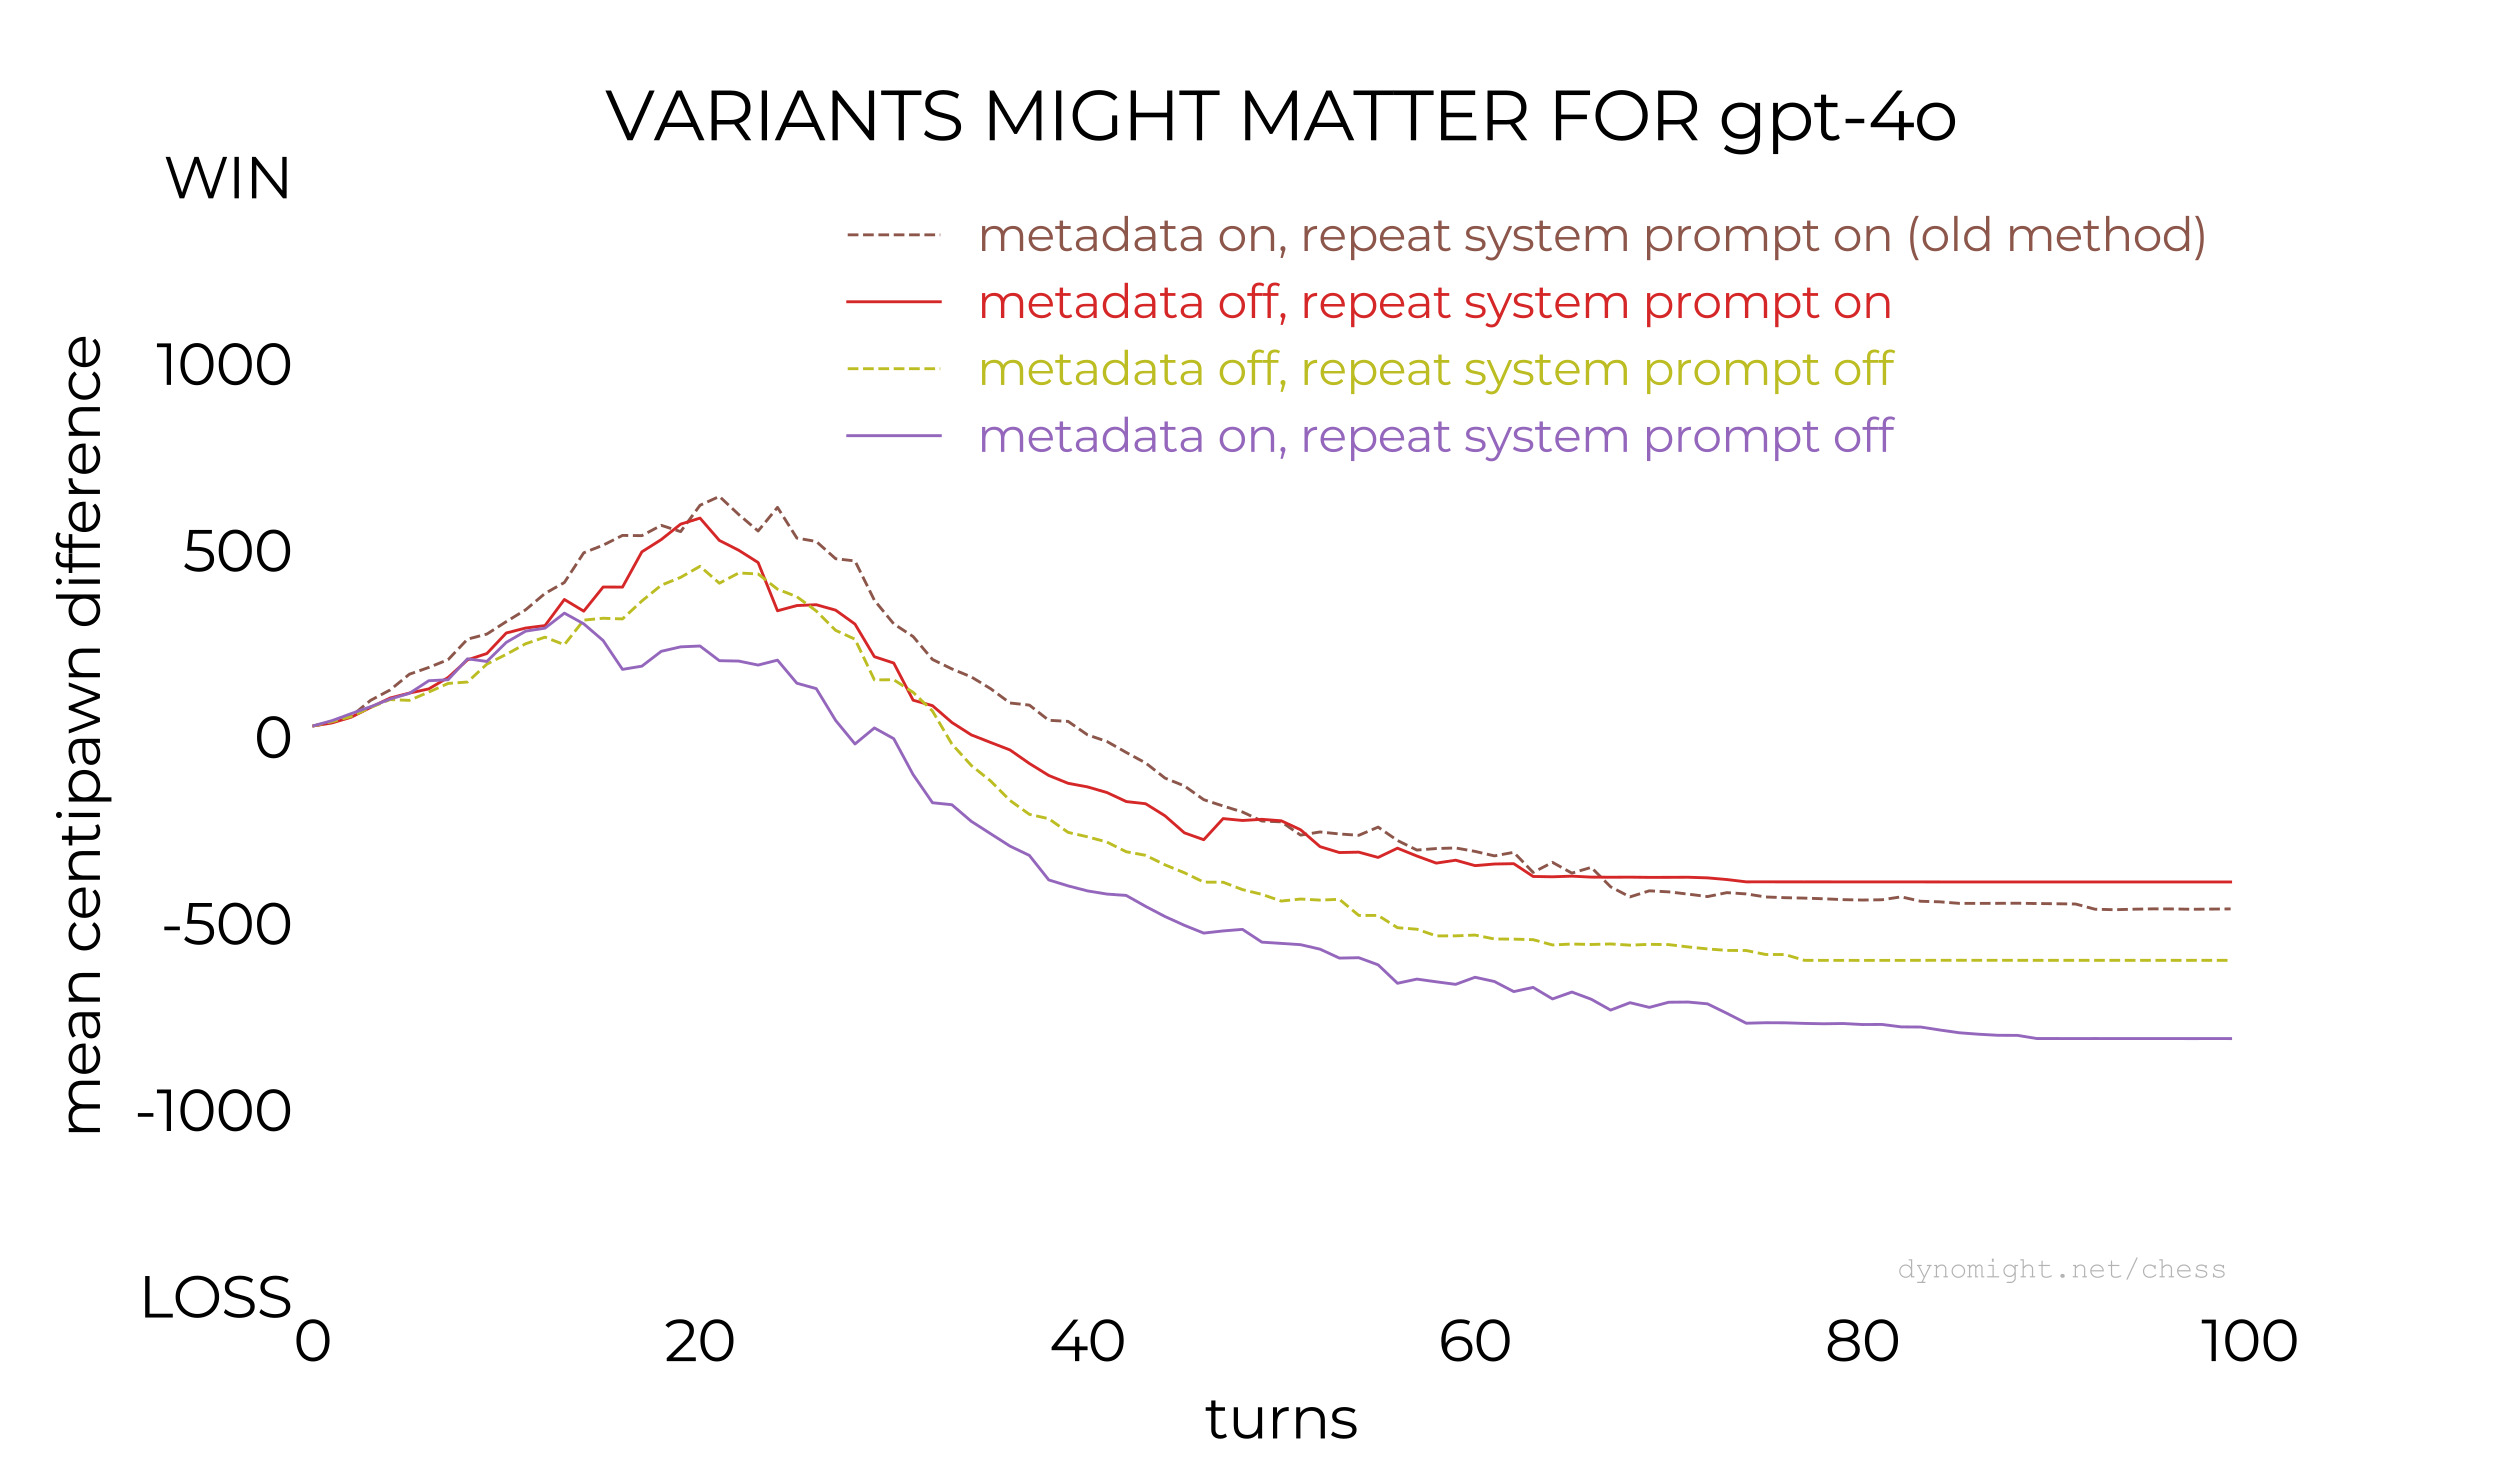 <?xml version="1.0" encoding="utf-8" standalone="no"?>
<!DOCTYPE svg PUBLIC "-//W3C//DTD SVG 1.1//EN"
  "http://www.w3.org/Graphics/SVG/1.1/DTD/svg11.dtd">
<svg xmlns:xlink="http://www.w3.org/1999/xlink" width="432pt" height="252pt" viewBox="0 0 432 252" xmlns="http://www.w3.org/2000/svg" version="1.1">
 <defs>
  <style type="text/css">*{stroke-linejoin: round; stroke-linecap: butt}</style>
 </defs>
 <g id="figure_1">
  <g id="patch_1">
   <path d="M 0 252 
L 432 252 
L 432 0 
L 0 0 
z
" style="fill: #ffffff"/>
  </g>
  <g id="axes_1">
   <g id="patch_2">
    <path d="M 54 224.28 
L 388.8 224.28 
L 388.8 30.24 
L 54 30.24 
z
" style="fill: #ffffff"/>
   </g>
   <g id="matplotlib.axis_1">
    <g id="xtick_1">
     <g id="line2d_1"/>
     <g id="text_1">
      <!-- 0 -->
      <g transform="translate(50.69 235.2) scale(0.1 -0.1)">
       <defs>
        <path id="Montserrat-Regular-30" d="M 2118 -38 
Q 1600 -38 1193 237 
Q 787 512 560 1027 
Q 333 1542 333 2240 
Q 333 2938 560 3453 
Q 787 3968 1193 4243 
Q 1600 4518 2118 4518 
Q 2637 4518 3043 4243 
Q 3450 3968 3680 3453 
Q 3910 2938 3910 2240 
Q 3910 1542 3680 1027 
Q 3450 512 3043 237 
Q 2637 -38 2118 -38 
z
M 2118 384 
Q 2509 384 2806 601 
Q 3104 819 3270 1235 
Q 3437 1651 3437 2240 
Q 3437 2829 3270 3245 
Q 3104 3661 2806 3878 
Q 2509 4096 2118 4096 
Q 1728 4096 1430 3878 
Q 1133 3661 966 3245 
Q 800 2829 800 2240 
Q 800 1651 966 1235 
Q 1133 819 1430 601 
Q 1728 384 2118 384 
z
" transform="scale(0.016)"/>
       </defs>
       <use xlink:href="#Montserrat-Regular-30"/>
      </g>
     </g>
    </g>
    <g id="xtick_2">
     <g id="line2d_2"/>
     <g id="text_2">
      <!-- 20 -->
      <g transform="translate(114.81 235.2) scale(0.1 -0.1)">
       <defs>
        <path id="Montserrat-Regular-32" d="M 3392 410 
L 3392 0 
L 250 0 
L 250 326 
L 2112 2150 
Q 2464 2496 2589 2749 
Q 2714 3002 2714 3258 
Q 2714 3654 2442 3875 
Q 2170 4096 1664 4096 
Q 877 4096 442 3597 
L 115 3878 
Q 378 4186 784 4352 
Q 1190 4518 1702 4518 
Q 2387 4518 2787 4195 
Q 3187 3872 3187 3309 
Q 3187 2963 3033 2643 
Q 2880 2323 2451 1907 
L 928 410 
L 3392 410 
z
" transform="scale(0.016)"/>
       </defs>
       <use xlink:href="#Montserrat-Regular-32"/>
       <use xlink:href="#Montserrat-Regular-30" x="56.8"/>
      </g>
     </g>
    </g>
    <g id="xtick_3">
     <g id="line2d_3"/>
     <g id="text_3">
      <!-- 40 -->
      <g transform="translate(181.305 235.2) scale(0.1 -0.1)">
       <defs>
        <path id="Montserrat-Regular-34" d="M 4141 1178 
L 3245 1178 
L 3245 0 
L 2784 0 
L 2784 1178 
L 256 1178 
L 256 1510 
L 2630 4480 
L 3142 4480 
L 851 1587 
L 2797 1587 
L 2797 2624 
L 3245 2624 
L 3245 1587 
L 4141 1587 
L 4141 1178 
z
" transform="scale(0.016)"/>
       </defs>
       <use xlink:href="#Montserrat-Regular-34"/>
       <use xlink:href="#Montserrat-Regular-30" x="66.1"/>
      </g>
     </g>
    </g>
    <g id="xtick_4">
     <g id="line2d_4"/>
     <g id="text_4">
      <!-- 60 -->
      <g transform="translate(248.525 235.2) scale(0.1 -0.1)">
       <defs>
        <path id="Montserrat-Regular-36" d="M 2189 2682 
Q 2630 2682 2972 2515 
Q 3315 2349 3507 2045 
Q 3699 1741 3699 1338 
Q 3699 928 3500 614 
Q 3302 301 2953 131 
Q 2605 -38 2170 -38 
Q 1280 -38 806 547 
Q 333 1133 333 2202 
Q 333 2950 589 3468 
Q 845 3987 1305 4252 
Q 1766 4518 2381 4518 
Q 3046 4518 3443 4275 
L 3258 3904 
Q 2938 4115 2387 4115 
Q 1645 4115 1222 3644 
Q 800 3174 800 2278 
Q 800 2118 819 1914 
Q 986 2278 1350 2480 
Q 1715 2682 2189 2682 
z
M 2150 352 
Q 2637 352 2941 617 
Q 3245 883 3245 1325 
Q 3245 1766 2941 2028 
Q 2637 2291 2118 2291 
Q 1779 2291 1520 2163 
Q 1261 2035 1113 1811 
Q 966 1587 966 1312 
Q 966 1056 1104 838 
Q 1242 621 1510 486 
Q 1779 352 2150 352 
z
" transform="scale(0.016)"/>
       </defs>
       <use xlink:href="#Montserrat-Regular-36"/>
       <use xlink:href="#Montserrat-Regular-30" x="60.9"/>
      </g>
     </g>
    </g>
    <g id="xtick_5">
     <g id="line2d_5"/>
     <g id="text_5">
      <!-- 80 -->
      <g transform="translate(315.34 235.2) scale(0.1 -0.1)">
       <defs>
        <path id="Montserrat-Regular-38" d="M 2899 2349 
Q 3322 2208 3549 1926 
Q 3776 1645 3776 1248 
Q 3776 858 3565 566 
Q 3354 275 2960 118 
Q 2566 -38 2035 -38 
Q 1229 -38 768 307 
Q 307 653 307 1248 
Q 307 1651 528 1929 
Q 749 2208 1171 2349 
Q 826 2483 646 2736 
Q 467 2989 467 3334 
Q 467 3878 892 4198 
Q 1318 4518 2035 4518 
Q 2509 4518 2864 4374 
Q 3219 4230 3417 3961 
Q 3616 3693 3616 3334 
Q 3616 2989 3430 2736 
Q 3245 2483 2899 2349 
z
M 928 3322 
Q 928 2950 1222 2732 
Q 1517 2515 2035 2515 
Q 2554 2515 2851 2732 
Q 3149 2950 3149 3315 
Q 3149 3693 2845 3910 
Q 2541 4128 2035 4128 
Q 1523 4128 1225 3910 
Q 928 3693 928 3322 
z
M 2035 352 
Q 2630 352 2966 595 
Q 3302 838 3302 1254 
Q 3302 1670 2966 1910 
Q 2630 2150 2035 2150 
Q 1446 2150 1110 1910 
Q 774 1670 774 1254 
Q 774 832 1107 592 
Q 1440 352 2035 352 
z
" transform="scale(0.016)"/>
       </defs>
       <use xlink:href="#Montserrat-Regular-38"/>
       <use xlink:href="#Montserrat-Regular-30" x="63.8"/>
      </g>
     </g>
    </g>
    <g id="xtick_6">
     <g id="line2d_6"/>
     <g id="text_6">
      <!-- 100 -->
      <g transform="translate(380.375 235.2) scale(0.1 -0.1)">
       <defs>
        <path id="Montserrat-Regular-31" d="M 1574 4480 
L 1574 0 
L 1114 0 
L 1114 4070 
L 58 4070 
L 58 4480 
L 1574 4480 
z
" transform="scale(0.016)"/>
       </defs>
       <use xlink:href="#Montserrat-Regular-31"/>
       <use xlink:href="#Montserrat-Regular-30" x="36.1"/>
       <use xlink:href="#Montserrat-Regular-30" x="102.3"/>
      </g>
     </g>
    </g>
    <g id="text_7">
     <!-- turns -->
     <g transform="translate(208.17 248.561) scale(0.1 -0.1)">
      <defs>
       <path id="Montserrat-Regular-74" d="M 2406 205 
Q 2278 90 2089 29 
Q 1901 -32 1696 -32 
Q 1222 -32 966 224 
Q 710 480 710 947 
L 710 2982 
L 109 2982 
L 109 3366 
L 710 3366 
L 710 4102 
L 1165 4102 
L 1165 3366 
L 2189 3366 
L 2189 2982 
L 1165 2982 
L 1165 973 
Q 1165 672 1315 515 
Q 1466 358 1747 358 
Q 1888 358 2019 403 
Q 2150 448 2246 531 
L 2406 205 
z
" transform="scale(0.016)"/>
       <path id="Montserrat-Regular-75" d="M 3667 3366 
L 3667 0 
L 3232 0 
L 3232 614 
Q 3053 307 2739 137 
Q 2426 -32 2022 -32 
Q 1363 -32 982 336 
Q 602 704 602 1414 
L 602 3366 
L 1056 3366 
L 1056 1459 
Q 1056 928 1318 653 
Q 1581 378 2067 378 
Q 2598 378 2905 701 
Q 3213 1024 3213 1600 
L 3213 3366 
L 3667 3366 
z
" transform="scale(0.016)"/>
       <path id="Montserrat-Regular-72" d="M 1069 2707 
Q 1229 3046 1545 3219 
Q 1862 3392 2330 3392 
L 2330 2950 
L 2221 2957 
Q 1690 2957 1389 2630 
Q 1088 2304 1088 1715 
L 1088 0 
L 634 0 
L 634 3366 
L 1069 3366 
L 1069 2707 
z
" transform="scale(0.016)"/>
       <path id="Montserrat-Regular-6e" d="M 2349 3392 
Q 2982 3392 3356 3024 
Q 3731 2656 3731 1952 
L 3731 0 
L 3277 0 
L 3277 1907 
Q 3277 2432 3014 2707 
Q 2752 2982 2266 2982 
Q 1722 2982 1405 2659 
Q 1088 2336 1088 1766 
L 1088 0 
L 634 0 
L 634 3366 
L 1069 3366 
L 1069 2746 
Q 1254 3053 1584 3222 
Q 1914 3392 2349 3392 
z
" transform="scale(0.016)"/>
       <path id="Montserrat-Regular-73" d="M 1536 -32 
Q 1126 -32 752 86 
Q 378 205 166 384 
L 371 742 
Q 582 576 902 470 
Q 1222 365 1568 365 
Q 2029 365 2249 509 
Q 2470 653 2470 915 
Q 2470 1101 2348 1206 
Q 2227 1312 2041 1366 
Q 1856 1421 1549 1472 
Q 1139 1549 889 1629 
Q 640 1709 464 1901 
Q 288 2093 288 2432 
Q 288 2854 640 3123 
Q 992 3392 1619 3392 
Q 1946 3392 2272 3305 
Q 2598 3219 2810 3078 
L 2611 2714 
Q 2195 3002 1619 3002 
Q 1184 3002 963 2848 
Q 742 2694 742 2445 
Q 742 2253 867 2137 
Q 992 2022 1177 1968 
Q 1363 1914 1690 1856 
Q 2093 1779 2336 1702 
Q 2579 1626 2752 1440 
Q 2925 1254 2925 928 
Q 2925 486 2557 227 
Q 2189 -32 1536 -32 
z
" transform="scale(0.016)"/>
      </defs>
      <use xlink:href="#Montserrat-Regular-74"/>
      <use xlink:href="#Montserrat-Regular-75" x="40.6"/>
      <use xlink:href="#Montserrat-Regular-72" x="107.9"/>
      <use xlink:href="#Montserrat-Regular-6e" x="148"/>
      <use xlink:href="#Montserrat-Regular-73" x="215.7"/>
     </g>
    </g>
   </g>
   <g id="matplotlib.axis_2">
    <g id="ytick_1">
     <g id="line2d_7"/>
     <g id="text_8">
      <!-- LOSS -->
      <g transform="translate(23.919 227.668) scale(0.1 -0.1)">
       <defs>
        <path id="Montserrat-Regular-4c" d="M 730 4480 
L 1203 4480 
L 1203 410 
L 3712 410 
L 3712 0 
L 730 0 
L 730 4480 
z
" transform="scale(0.016)"/>
        <path id="Montserrat-Regular-4f" d="M 2688 -38 
Q 2022 -38 1481 259 
Q 941 557 637 1075 
Q 333 1594 333 2240 
Q 333 2886 637 3404 
Q 941 3923 1481 4220 
Q 2022 4518 2688 4518 
Q 3354 4518 3888 4224 
Q 4422 3930 4729 3408 
Q 5037 2886 5037 2240 
Q 5037 1594 4729 1072 
Q 4422 550 3888 256 
Q 3354 -38 2688 -38 
z
M 2688 384 
Q 3219 384 3648 624 
Q 4077 864 4320 1289 
Q 4563 1715 4563 2240 
Q 4563 2765 4320 3190 
Q 4077 3616 3648 3856 
Q 3219 4096 2688 4096 
Q 2157 4096 1725 3856 
Q 1293 3616 1046 3190 
Q 800 2765 800 2240 
Q 800 1715 1046 1289 
Q 1293 864 1725 624 
Q 2157 384 2688 384 
z
" transform="scale(0.016)"/>
        <path id="Montserrat-Regular-53" d="M 1965 -38 
Q 1466 -38 1008 122 
Q 550 282 301 544 
L 486 909 
Q 730 666 1133 515 
Q 1536 365 1965 365 
Q 2566 365 2867 585 
Q 3168 806 3168 1158 
Q 3168 1427 3005 1587 
Q 2842 1747 2605 1833 
Q 2368 1920 1946 2022 
Q 1440 2150 1139 2268 
Q 838 2387 624 2630 
Q 410 2874 410 3290 
Q 410 3629 589 3907 
Q 768 4186 1139 4352 
Q 1510 4518 2061 4518 
Q 2445 4518 2813 4412 
Q 3181 4307 3450 4122 
L 3290 3744 
Q 3008 3930 2688 4022 
Q 2368 4115 2061 4115 
Q 1472 4115 1174 3888 
Q 877 3661 877 3302 
Q 877 3034 1040 2870 
Q 1203 2707 1449 2620 
Q 1696 2534 2112 2432 
Q 2605 2310 2909 2192 
Q 3213 2074 3424 1834 
Q 3635 1594 3635 1184 
Q 3635 845 3452 566 
Q 3270 288 2892 125 
Q 2515 -38 1965 -38 
z
" transform="scale(0.016)"/>
       </defs>
       <use xlink:href="#Montserrat-Regular-4c"/>
       <use xlink:href="#Montserrat-Regular-4f" x="58.9"/>
       <use xlink:href="#Montserrat-Regular-53" x="142.8"/>
       <use xlink:href="#Montserrat-Regular-53" x="204.3"/>
      </g>
     </g>
    </g>
    <g id="ytick_2">
     <g id="line2d_8"/>
     <g id="text_9">
      <!-- -1000 -->
      <g transform="translate(23.209 195.435) scale(0.1 -0.1)">
       <defs>
        <path id="Montserrat-Regular-2d" d="M 384 1933 
L 2061 1933 
L 2061 1536 
L 384 1536 
L 384 1933 
z
" transform="scale(0.016)"/>
       </defs>
       <use xlink:href="#Montserrat-Regular-2d"/>
       <use xlink:href="#Montserrat-Regular-31" x="38.2"/>
       <use xlink:href="#Montserrat-Regular-30" x="74.3"/>
       <use xlink:href="#Montserrat-Regular-30" x="140.5"/>
       <use xlink:href="#Montserrat-Regular-30" x="206.7"/>
      </g>
     </g>
    </g>
    <g id="ytick_3">
     <g id="line2d_9"/>
     <g id="text_10">
      <!-- -500 -->
      <g transform="translate(27.78 163.203) scale(0.1 -0.1)">
       <defs>
        <path id="Montserrat-Regular-35" d="M 1510 2643 
Q 2483 2643 2928 2294 
Q 3373 1946 3373 1318 
Q 3373 928 3190 621 
Q 3008 314 2643 138 
Q 2278 -38 1747 -38 
Q 1267 -38 835 118 
Q 403 275 141 538 
L 365 902 
Q 589 672 953 528 
Q 1318 384 1741 384 
Q 2298 384 2602 633 
Q 2906 883 2906 1299 
Q 2906 1760 2563 1997 
Q 2221 2234 1408 2234 
L 454 2234 
L 685 4480 
L 3136 4480 
L 3136 4070 
L 1088 4070 
L 934 2643 
L 1510 2643 
z
" transform="scale(0.016)"/>
       </defs>
       <use xlink:href="#Montserrat-Regular-2d"/>
       <use xlink:href="#Montserrat-Regular-35" x="38.2"/>
       <use xlink:href="#Montserrat-Regular-30" x="94.8"/>
       <use xlink:href="#Montserrat-Regular-30" x="161"/>
      </g>
     </g>
    </g>
    <g id="ytick_4">
     <g id="line2d_10"/>
     <g id="text_11">
      <!-- 0 -->
      <g transform="translate(43.88 130.97) scale(0.1 -0.1)">
       <use xlink:href="#Montserrat-Regular-30"/>
      </g>
     </g>
    </g>
    <g id="ytick_5">
     <g id="line2d_11"/>
     <g id="text_12">
      <!-- 500 -->
      <g transform="translate(31.6 98.738) scale(0.1 -0.1)">
       <use xlink:href="#Montserrat-Regular-35"/>
       <use xlink:href="#Montserrat-Regular-30" x="56.6"/>
       <use xlink:href="#Montserrat-Regular-30" x="122.8"/>
      </g>
     </g>
    </g>
    <g id="ytick_6">
     <g id="line2d_12"/>
     <g id="text_13">
      <!-- 1000 -->
      <g transform="translate(27.03 66.505) scale(0.1 -0.1)">
       <use xlink:href="#Montserrat-Regular-31"/>
       <use xlink:href="#Montserrat-Regular-30" x="36.1"/>
       <use xlink:href="#Montserrat-Regular-30" x="102.3"/>
       <use xlink:href="#Montserrat-Regular-30" x="168.5"/>
      </g>
     </g>
    </g>
    <g id="ytick_7">
     <g id="line2d_13"/>
     <g id="text_14">
      <!-- WIN -->
      <g transform="translate(28.241 34.272) scale(0.1 -0.1)">
       <defs>
        <path id="Montserrat-Regular-57" d="M 6880 4480 
L 5370 0 
L 4870 0 
L 3558 3821 
L 2240 0 
L 1747 0 
L 237 4480 
L 723 4480 
L 2016 627 
L 3354 4480 
L 3795 4480 
L 5114 608 
L 6426 4480 
L 6880 4480 
z
" transform="scale(0.016)"/>
        <path id="Montserrat-Regular-49" d="M 730 4480 
L 1203 4480 
L 1203 0 
L 730 0 
L 730 4480 
z
" transform="scale(0.016)"/>
        <path id="Montserrat-Regular-4e" d="M 4474 4480 
L 4474 0 
L 4083 0 
L 1203 3635 
L 1203 0 
L 730 0 
L 730 4480 
L 1120 4480 
L 4006 845 
L 4006 4480 
L 4474 4480 
z
" transform="scale(0.016)"/>
       </defs>
       <use xlink:href="#Montserrat-Regular-57"/>
       <use xlink:href="#Montserrat-Regular-49" x="111.1"/>
       <use xlink:href="#Montserrat-Regular-4e" x="141.3"/>
      </g>
     </g>
    </g>
    <g id="text_15">
     <!-- mean centipawn difference -->
     <g transform="translate(17.269 196.648) rotate(-90) scale(0.1 -0.1)">
      <defs>
       <path id="Montserrat-Regular-6d" d="M 4832 3392 
Q 5466 3392 5827 3027 
Q 6189 2662 6189 1952 
L 6189 0 
L 5734 0 
L 5734 1907 
Q 5734 2432 5481 2707 
Q 5229 2982 4768 2982 
Q 4243 2982 3942 2659 
Q 3642 2336 3642 1766 
L 3642 0 
L 3187 0 
L 3187 1907 
Q 3187 2432 2934 2707 
Q 2682 2982 2214 2982 
Q 1696 2982 1392 2659 
Q 1088 2336 1088 1766 
L 1088 0 
L 634 0 
L 634 3366 
L 1069 3366 
L 1069 2752 
Q 1248 3059 1568 3225 
Q 1888 3392 2304 3392 
Q 2726 3392 3036 3213 
Q 3347 3034 3501 2682 
Q 3686 3014 4035 3203 
Q 4384 3392 4832 3392 
z
" transform="scale(0.016)"/>
       <path id="Montserrat-Regular-65" d="M 3565 1542 
L 749 1542 
Q 787 1018 1152 694 
Q 1517 371 2074 371 
Q 2387 371 2649 483 
Q 2912 595 3104 813 
L 3360 518 
Q 3136 250 2800 109 
Q 2464 -32 2061 -32 
Q 1542 -32 1142 189 
Q 742 410 518 800 
Q 294 1190 294 1683 
Q 294 2176 508 2566 
Q 723 2957 1097 3174 
Q 1472 3392 1939 3392 
Q 2406 3392 2777 3174 
Q 3149 2957 3360 2569 
Q 3571 2182 3571 1683 
L 3565 1542 
z
M 1939 3002 
Q 1453 3002 1123 2691 
Q 794 2381 749 1882 
L 3136 1882 
Q 3091 2381 2761 2691 
Q 2432 3002 1939 3002 
z
" transform="scale(0.016)"/>
       <path id="Montserrat-Regular-61" d="M 1811 3392 
Q 2470 3392 2822 3062 
Q 3174 2733 3174 2086 
L 3174 0 
L 2739 0 
L 2739 525 
Q 2586 262 2288 115 
Q 1990 -32 1581 -32 
Q 1018 -32 685 237 
Q 352 506 352 947 
Q 352 1376 662 1638 
Q 973 1901 1651 1901 
L 2720 1901 
L 2720 2106 
Q 2720 2541 2477 2768 
Q 2234 2995 1766 2995 
Q 1446 2995 1152 2889 
Q 858 2784 646 2598 
L 442 2938 
Q 698 3155 1056 3273 
Q 1414 3392 1811 3392 
z
M 1651 326 
Q 2035 326 2310 502 
Q 2586 678 2720 1011 
L 2720 1562 
L 1664 1562 
Q 800 1562 800 960 
Q 800 666 1024 496 
Q 1248 326 1651 326 
z
" transform="scale(0.016)"/>
       <path id="Montserrat-Regular-20" transform="scale(0.016)"/>
       <path id="Montserrat-Regular-63" d="M 2029 -32 
Q 1530 -32 1136 185 
Q 742 403 518 796 
Q 294 1190 294 1683 
Q 294 2176 518 2566 
Q 742 2957 1136 3174 
Q 1530 3392 2029 3392 
Q 2464 3392 2806 3222 
Q 3149 3053 3347 2726 
L 3008 2496 
Q 2842 2746 2586 2870 
Q 2330 2995 2029 2995 
Q 1664 2995 1373 2832 
Q 1082 2669 918 2368 
Q 755 2067 755 1683 
Q 755 1293 918 995 
Q 1082 698 1373 534 
Q 1664 371 2029 371 
Q 2330 371 2586 492 
Q 2842 614 3008 864 
L 3347 634 
Q 3149 307 2803 137 
Q 2458 -32 2029 -32 
z
" transform="scale(0.016)"/>
       <path id="Montserrat-Regular-69" d="M 634 3366 
L 1088 3366 
L 1088 0 
L 634 0 
L 634 3366 
z
M 864 4102 
Q 723 4102 627 4198 
Q 531 4294 531 4429 
Q 531 4557 627 4653 
Q 723 4749 864 4749 
Q 1005 4749 1101 4656 
Q 1197 4563 1197 4435 
Q 1197 4294 1101 4198 
Q 1005 4102 864 4102 
z
" transform="scale(0.016)"/>
       <path id="Montserrat-Regular-70" d="M 2368 3392 
Q 2842 3392 3226 3177 
Q 3610 2963 3827 2572 
Q 4045 2182 4045 1683 
Q 4045 1178 3827 787 
Q 3610 397 3229 182 
Q 2848 -32 2368 -32 
Q 1958 -32 1628 137 
Q 1299 307 1088 634 
L 1088 -1242 
L 634 -1242 
L 634 3366 
L 1069 3366 
L 1069 2701 
Q 1274 3034 1610 3213 
Q 1946 3392 2368 3392 
z
M 2336 371 
Q 2688 371 2976 534 
Q 3264 698 3427 998 
Q 3590 1299 3590 1683 
Q 3590 2067 3427 2364 
Q 3264 2662 2976 2828 
Q 2688 2995 2336 2995 
Q 1978 2995 1693 2828 
Q 1408 2662 1245 2364 
Q 1082 2067 1082 1683 
Q 1082 1299 1245 998 
Q 1408 698 1693 534 
Q 1978 371 2336 371 
z
" transform="scale(0.016)"/>
       <path id="Montserrat-Regular-77" d="M 5574 3366 
L 4301 0 
L 3872 0 
L 2810 2758 
L 1747 0 
L 1318 0 
L 51 3366 
L 486 3366 
L 1542 506 
L 2624 3366 
L 3014 3366 
L 4090 506 
L 5158 3366 
L 5574 3366 
z
" transform="scale(0.016)"/>
       <path id="Montserrat-Regular-64" d="M 3706 4749 
L 3706 0 
L 3270 0 
L 3270 666 
Q 3066 326 2730 147 
Q 2394 -32 1971 -32 
Q 1498 -32 1114 185 
Q 730 403 512 793 
Q 294 1184 294 1683 
Q 294 2182 512 2572 
Q 730 2963 1114 3177 
Q 1498 3392 1971 3392 
Q 2381 3392 2710 3222 
Q 3040 3053 3251 2726 
L 3251 4749 
L 3706 4749 
z
M 2010 371 
Q 2362 371 2646 534 
Q 2931 698 3094 998 
Q 3258 1299 3258 1683 
Q 3258 2067 3094 2368 
Q 2931 2669 2646 2832 
Q 2362 2995 2010 2995 
Q 1651 2995 1366 2832 
Q 1082 2669 918 2368 
Q 755 2067 755 1683 
Q 755 1299 918 998 
Q 1082 698 1366 534 
Q 1651 371 2010 371 
z
" transform="scale(0.016)"/>
       <path id="Montserrat-Regular-66" d="M 1747 4397 
Q 1453 4397 1302 4237 
Q 1152 4077 1152 3763 
L 1152 3366 
L 2189 3366 
L 2189 2982 
L 1165 2982 
L 1165 0 
L 710 0 
L 710 2982 
L 109 2982 
L 109 3366 
L 710 3366 
L 710 3782 
Q 710 4243 976 4512 
Q 1242 4781 1728 4781 
Q 1920 4781 2099 4726 
Q 2278 4672 2400 4570 
L 2246 4230 
Q 2048 4397 1747 4397 
z
" transform="scale(0.016)"/>
      </defs>
      <use xlink:href="#Montserrat-Regular-6d"/>
      <use xlink:href="#Montserrat-Regular-65" x="106.1"/>
      <use xlink:href="#Montserrat-Regular-61" x="166.5"/>
      <use xlink:href="#Montserrat-Regular-6e" x="225.5"/>
      <use xlink:href="#Montserrat-Regular-20" x="293.2"/>
      <use xlink:href="#Montserrat-Regular-63" x="319.4"/>
      <use xlink:href="#Montserrat-Regular-65" x="375.7"/>
      <use xlink:href="#Montserrat-Regular-6e" x="436.1"/>
      <use xlink:href="#Montserrat-Regular-74" x="503.8"/>
      <use xlink:href="#Montserrat-Regular-69" x="544.4"/>
      <use xlink:href="#Montserrat-Regular-70" x="571.3"/>
      <use xlink:href="#Montserrat-Regular-61" x="639.1"/>
      <use xlink:href="#Montserrat-Regular-77" x="698.1"/>
      <use xlink:href="#Montserrat-Regular-6e" x="786"/>
      <use xlink:href="#Montserrat-Regular-20" x="853.7"/>
      <use xlink:href="#Montserrat-Regular-64" x="879.9"/>
      <use xlink:href="#Montserrat-Regular-69" x="947.7"/>
      <use xlink:href="#Montserrat-Regular-66" x="974.6"/>
      <use xlink:href="#Montserrat-Regular-66" x="1008.5"/>
      <use xlink:href="#Montserrat-Regular-65" x="1042.4"/>
      <use xlink:href="#Montserrat-Regular-72" x="1102.8"/>
      <use xlink:href="#Montserrat-Regular-65" x="1142.9"/>
      <use xlink:href="#Montserrat-Regular-6e" x="1203.3"/>
      <use xlink:href="#Montserrat-Regular-63" x="1271"/>
      <use xlink:href="#Montserrat-Regular-65" x="1327.3"/>
     </g>
    </g>
   </g>
   <g id="line2d_14">
    <path d="M 54 125.455 
L 57.348 124.826 
L 60.696 123.763 
L 64.044 121.016 
L 67.392 119.238 
L 70.74 116.501 
L 74.088 115.337 
L 77.436 113.99 
L 80.784 110.447 
L 84.132 109.568 
L 87.48 107.418 
L 90.828 105.372 
L 94.176 102.545 
L 97.524 100.655 
L 100.872 95.524 
L 104.22 94.206 
L 107.568 92.521 
L 110.916 92.56 
L 114.264 90.777 
L 117.612 91.863 
L 120.96 87.315 
L 124.308 85.777 
L 127.656 88.915 
L 131.004 91.755 
L 134.352 87.673 
L 137.7 92.981 
L 141.048 93.564 
L 144.396 96.546 
L 147.744 96.937 
L 151.092 103.724 
L 154.44 107.807 
L 157.788 109.995 
L 161.136 113.958 
L 164.484 115.587 
L 167.832 116.97 
L 171.18 119.007 
L 174.528 121.477 
L 177.876 121.84 
L 181.224 124.465 
L 184.572 124.657 
L 187.92 126.984 
L 191.268 128.121 
L 194.616 130.027 
L 197.964 131.842 
L 201.312 134.454 
L 204.66 135.808 
L 208.008 138.184 
L 211.356 139.283 
L 214.704 140.313 
L 218.052 141.877 
L 221.4 142.013 
L 224.748 144.308 
L 228.096 143.762 
L 231.444 144.109 
L 234.792 144.341 
L 238.14 142.925 
L 241.488 145.241 
L 244.836 146.891 
L 248.184 146.628 
L 251.532 146.527 
L 254.88 147.118 
L 258.228 147.894 
L 261.576 147.283 
L 264.924 150.747 
L 268.272 149.017 
L 271.62 150.876 
L 274.968 149.881 
L 278.316 153.242 
L 281.664 154.983 
L 285.012 153.933 
L 288.36 154.117 
L 291.708 154.502 
L 295.056 154.93 
L 298.404 154.248 
L 301.752 154.469 
L 305.1 154.994 
L 308.448 155.121 
L 311.796 155.194 
L 315.144 155.309 
L 318.492 155.458 
L 321.84 155.525 
L 325.188 155.479 
L 328.536 154.974 
L 331.884 155.739 
L 335.232 155.837 
L 338.58 156.104 
L 341.928 156.102 
L 345.276 156.095 
L 348.624 156.076 
L 351.972 156.131 
L 355.32 156.165 
L 358.668 156.215 
L 362.016 157.113 
L 365.364 157.199 
L 368.712 157.11 
L 372.06 157.049 
L 375.408 157.064 
L 378.756 157.123 
L 382.104 157.089 
L 385.452 157.058 
" clip-path="url(#p9c3121e1bf)" style="fill: none; stroke-dasharray: 1.85,0.8; stroke-dashoffset: 0; stroke: #8c564b; stroke-width: 0.5"/>
   </g>
   <g id="line2d_15">
    <path d="M 54 125.455 
L 57.348 124.924 
L 60.696 123.926 
L 64.044 122.238 
L 67.392 120.623 
L 70.74 119.761 
L 74.088 119.045 
L 77.436 117.067 
L 80.784 114.028 
L 84.132 112.928 
L 87.48 109.38 
L 90.828 108.526 
L 94.176 108.105 
L 97.524 103.59 
L 100.872 105.607 
L 104.22 101.439 
L 107.568 101.451 
L 110.916 95.356 
L 114.264 93.238 
L 117.612 90.573 
L 120.96 89.529 
L 124.308 93.389 
L 127.656 95.087 
L 131.004 97.208 
L 134.352 105.543 
L 137.7 104.64 
L 141.048 104.496 
L 144.396 105.436 
L 147.744 107.844 
L 151.092 113.476 
L 154.44 114.576 
L 157.788 120.994 
L 161.136 121.94 
L 164.484 124.844 
L 167.832 126.985 
L 171.18 128.299 
L 174.528 129.595 
L 177.876 131.929 
L 181.224 134.002 
L 184.572 135.356 
L 187.92 135.977 
L 191.268 136.945 
L 194.616 138.51 
L 197.964 138.888 
L 201.312 140.972 
L 204.66 143.914 
L 208.008 145.105 
L 211.356 141.453 
L 214.704 141.779 
L 218.052 141.579 
L 221.4 141.833 
L 224.748 143.388 
L 228.096 146.297 
L 231.444 147.318 
L 234.792 147.251 
L 238.14 148.166 
L 241.488 146.567 
L 244.836 147.92 
L 248.184 149.146 
L 251.532 148.644 
L 254.88 149.58 
L 258.228 149.301 
L 261.576 149.243 
L 264.924 151.452 
L 268.272 151.509 
L 271.62 151.4 
L 274.968 151.565 
L 278.316 151.588 
L 281.664 151.572 
L 285.012 151.61 
L 288.36 151.602 
L 291.708 151.587 
L 295.056 151.696 
L 298.404 151.985 
L 301.752 152.385 
L 305.1 152.382 
L 308.448 152.387 
L 311.796 152.389 
L 315.144 152.387 
L 318.492 152.391 
L 321.84 152.394 
L 325.188 152.395 
L 328.536 152.394 
L 331.884 152.395 
L 335.232 152.4 
L 338.58 152.4 
L 341.928 152.4 
L 345.276 152.4 
L 348.624 152.401 
L 351.972 152.401 
L 355.32 152.401 
L 358.668 152.401 
L 362.016 152.401 
L 365.364 152.401 
L 368.712 152.401 
L 372.06 152.401 
L 375.408 152.401 
L 378.756 152.401 
L 382.104 152.401 
L 385.452 152.401 
" clip-path="url(#p9c3121e1bf)" style="fill: none; stroke: #d62728; stroke-width: 0.5; stroke-linecap: square"/>
   </g>
   <g id="line2d_16">
    <path d="M 54 125.455 
L 57.348 124.716 
L 60.696 123.809 
L 64.044 122.247 
L 67.392 120.888 
L 70.74 121.024 
L 74.088 119.591 
L 77.436 118.098 
L 80.784 117.852 
L 84.132 114.758 
L 87.48 113.075 
L 90.828 111.243 
L 94.176 110.101 
L 97.524 111.407 
L 100.872 107.156 
L 104.22 106.837 
L 107.568 106.95 
L 110.916 103.848 
L 114.264 101.125 
L 117.612 99.772 
L 120.96 97.855 
L 124.308 100.779 
L 127.656 99.013 
L 131.004 99.178 
L 134.352 101.812 
L 137.7 103.114 
L 141.048 105.578 
L 144.396 108.924 
L 147.744 110.453 
L 151.092 117.488 
L 154.44 117.457 
L 157.788 119.639 
L 161.136 122.873 
L 164.484 128.565 
L 167.832 132.264 
L 171.18 134.955 
L 174.528 138.325 
L 177.876 140.715 
L 181.224 141.475 
L 184.572 143.835 
L 187.92 144.602 
L 191.268 145.506 
L 194.616 147.185 
L 197.964 147.799 
L 201.312 149.448 
L 204.66 150.813 
L 208.008 152.431 
L 211.356 152.45 
L 214.704 153.727 
L 218.052 154.548 
L 221.4 155.703 
L 224.748 155.354 
L 228.096 155.537 
L 231.444 155.4 
L 234.792 158.179 
L 238.14 158.188 
L 241.488 160.31 
L 244.836 160.569 
L 248.184 161.722 
L 251.532 161.717 
L 254.88 161.581 
L 258.228 162.253 
L 261.576 162.284 
L 264.924 162.374 
L 268.272 163.29 
L 271.62 163.128 
L 274.968 163.207 
L 278.316 163.115 
L 281.664 163.324 
L 285.012 163.181 
L 288.36 163.229 
L 291.708 163.63 
L 295.056 163.973 
L 298.404 164.231 
L 301.752 164.25 
L 305.1 164.935 
L 308.448 164.944 
L 311.796 165.944 
L 315.144 165.949 
L 318.492 165.953 
L 321.84 165.956 
L 325.188 165.948 
L 328.536 165.948 
L 331.884 165.947 
L 335.232 165.939 
L 338.58 165.936 
L 341.928 165.938 
L 345.276 165.938 
L 348.624 165.946 
L 351.972 165.946 
L 355.32 165.946 
L 358.668 165.946 
L 362.016 165.946 
L 365.364 165.946 
L 368.712 165.946 
L 372.06 165.946 
L 375.408 165.946 
L 378.756 165.946 
L 382.104 165.946 
L 385.452 165.946 
" clip-path="url(#p9c3121e1bf)" style="fill: none; stroke-dasharray: 1.85,0.8; stroke-dashoffset: 0; stroke: #bcbd22; stroke-width: 0.5"/>
   </g>
   <g id="line2d_17">
    <path d="M 54 125.455 
L 57.348 124.533 
L 60.696 123.31 
L 64.044 122.117 
L 67.392 120.795 
L 70.74 119.814 
L 74.088 117.633 
L 77.436 117.457 
L 80.784 113.841 
L 84.132 114.299 
L 87.48 111.008 
L 90.828 109.061 
L 94.176 108.543 
L 97.524 105.952 
L 100.872 107.803 
L 104.22 110.685 
L 107.568 115.668 
L 110.916 115.113 
L 114.264 112.548 
L 117.612 111.775 
L 120.96 111.632 
L 124.308 114.166 
L 127.656 114.234 
L 131.004 114.923 
L 134.352 114.074 
L 137.7 118.063 
L 141.048 118.993 
L 144.396 124.489 
L 147.744 128.558 
L 151.092 125.788 
L 154.44 127.646 
L 157.788 133.853 
L 161.136 138.714 
L 164.484 139.057 
L 167.832 141.923 
L 171.18 144.071 
L 174.528 146.213 
L 177.876 147.818 
L 181.224 152.052 
L 184.572 153.082 
L 187.92 153.95 
L 191.268 154.494 
L 194.616 154.736 
L 197.964 156.621 
L 201.312 158.379 
L 204.66 159.897 
L 208.008 161.238 
L 211.356 160.864 
L 214.704 160.597 
L 218.052 162.802 
L 221.4 163.019 
L 224.748 163.242 
L 228.096 164.014 
L 231.444 165.557 
L 234.792 165.492 
L 238.14 166.722 
L 241.488 169.909 
L 244.836 169.189 
L 248.184 169.655 
L 251.532 170.096 
L 254.88 168.872 
L 258.228 169.601 
L 261.576 171.348 
L 264.924 170.622 
L 268.272 172.614 
L 271.62 171.426 
L 274.968 172.668 
L 278.316 174.543 
L 281.664 173.265 
L 285.012 174.076 
L 288.36 173.186 
L 291.708 173.154 
L 295.056 173.462 
L 298.404 175.102 
L 301.752 176.813 
L 305.1 176.727 
L 308.448 176.742 
L 311.796 176.844 
L 315.144 176.907 
L 318.492 176.863 
L 321.84 177.039 
L 325.188 177.022 
L 328.536 177.446 
L 331.884 177.471 
L 335.232 177.989 
L 338.58 178.463 
L 341.928 178.715 
L 345.276 178.9 
L 348.624 178.913 
L 351.972 179.46 
L 355.32 179.46 
L 358.668 179.463 
L 362.016 179.46 
L 365.364 179.463 
L 368.712 179.464 
L 372.06 179.464 
L 375.408 179.466 
L 378.756 179.469 
L 382.104 179.466 
L 385.452 179.468 
" clip-path="url(#p9c3121e1bf)" style="fill: none; stroke: #9467bd; stroke-width: 0.5; stroke-linecap: square"/>
   </g>
   <g id="patch_3">
    <path d="M 54 224.28 
L 54 30.24 
" style="fill: none"/>
   </g>
   <g id="patch_4">
    <path d="M 388.8 224.28 
L 388.8 30.24 
" style="fill: none"/>
   </g>
   <g id="patch_5">
    <path d="M 54 224.28 
L 388.8 224.28 
" style="fill: none"/>
   </g>
   <g id="patch_6">
    <path d="M 54 30.24 
L 388.8 30.24 
" style="fill: none"/>
   </g>
   <g id="text_16">
    <g id="patch_7">
     <a xlink:href="https://dynomight.net/chess">
      <path d="M 323.866 225.677 
L 388.881 225.677 
L 388.881 213.343 
L 323.866 213.343 
z
" style="fill: #ffffff; opacity: 0; stroke: #ffffff; stroke-linejoin: miter"/>
     </a>
    </g>
    <a xlink:href="https://dynomight.net/chess">
     <!-- dynomight.net/chess -->
     <g style="opacity: 0.3" transform="translate(327.866 220.734) scale(0.05 -0.05)">
      <defs>
       <path id="CourierNewPSMT-64" d="M 3206 3922 
L 3206 263 
L 3556 263 
Q 3653 263 3693 227 
Q 3734 191 3734 131 
Q 3734 75 3693 37 
Q 3653 0 3556 0 
L 2941 0 
L 2941 522 
Q 2484 -103 1781 -103 
Q 1425 -103 1098 86 
Q 772 275 583 625 
Q 394 975 394 1347 
Q 394 1722 583 2070 
Q 772 2419 1098 2609 
Q 1425 2800 1784 2800 
Q 2472 2800 2941 2175 
L 2941 3656 
L 2591 3656 
Q 2494 3656 2453 3693 
Q 2413 3731 2413 3791 
Q 2413 3847 2453 3884 
Q 2494 3922 2591 3922 
L 3206 3922 
z
M 2941 1347 
Q 2941 1847 2603 2190 
Q 2266 2534 1800 2534 
Q 1331 2534 993 2190 
Q 656 1847 656 1347 
Q 656 850 993 504 
Q 1331 159 1800 159 
Q 2266 159 2603 504 
Q 2941 850 2941 1347 
z
" transform="scale(0.016)"/>
       <path id="CourierNewPSMT-79" d="M 1938 0 
L 719 2441 
L 641 2441 
Q 547 2441 506 2478 
Q 466 2516 466 2572 
Q 466 2613 486 2645 
Q 506 2678 539 2692 
Q 572 2706 641 2706 
L 1359 2706 
Q 1453 2706 1493 2668 
Q 1534 2631 1534 2572 
Q 1534 2516 1493 2478 
Q 1453 2441 1359 2441 
L 1006 2441 
L 2078 288 
L 3134 2441 
L 2781 2441 
Q 2688 2441 2647 2478 
Q 2606 2516 2606 2575 
Q 2606 2631 2647 2668 
Q 2688 2706 2781 2706 
L 3497 2706 
Q 3594 2706 3634 2668 
Q 3675 2631 3675 2572 
Q 3675 2531 3650 2497 
Q 3625 2463 3594 2452 
Q 3563 2441 3419 2441 
L 1756 -944 
L 2166 -944 
Q 2259 -944 2300 -980 
Q 2341 -1016 2341 -1075 
Q 2341 -1131 2300 -1168 
Q 2259 -1206 2166 -1206 
L 653 -1206 
Q 559 -1206 518 -1170 
Q 478 -1134 478 -1075 
Q 478 -1016 518 -980 
Q 559 -944 653 -944 
L 1475 -944 
L 1938 0 
z
" transform="scale(0.016)"/>
       <path id="CourierNewPSMT-6e" d="M 1072 2706 
L 1072 2309 
Q 1347 2588 1569 2694 
Q 1791 2800 2069 2800 
Q 2369 2800 2616 2672 
Q 2791 2578 2933 2361 
Q 3075 2144 3075 1916 
L 3075 263 
L 3297 263 
Q 3391 263 3431 227 
Q 3472 191 3472 131 
Q 3472 75 3431 37 
Q 3391 0 3297 0 
L 2594 0 
Q 2497 0 2456 37 
Q 2416 75 2416 131 
Q 2416 191 2456 227 
Q 2497 263 2594 263 
L 2813 263 
L 2813 1872 
Q 2813 2150 2609 2342 
Q 2406 2534 2066 2534 
Q 1806 2534 1615 2429 
Q 1425 2325 1072 1909 
L 1072 263 
L 1369 263 
Q 1463 263 1503 227 
Q 1544 191 1544 131 
Q 1544 75 1503 37 
Q 1463 0 1369 0 
L 513 0 
Q 419 0 378 37 
Q 338 75 338 131 
Q 338 191 378 227 
Q 419 263 513 263 
L 809 263 
L 809 2441 
L 588 2441 
Q 494 2441 453 2478 
Q 413 2516 413 2575 
Q 413 2631 453 2668 
Q 494 2706 588 2706 
L 1072 2706 
z
" transform="scale(0.016)"/>
       <path id="CourierNewPSMT-6f" d="M 3388 1347 
Q 3388 747 2958 322 
Q 2528 -103 1922 -103 
Q 1309 -103 881 323 
Q 453 750 453 1347 
Q 453 1947 881 2373 
Q 1309 2800 1922 2800 
Q 2528 2800 2958 2375 
Q 3388 1950 3388 1347 
z
M 3122 1347 
Q 3122 1841 2770 2187 
Q 2419 2534 1919 2534 
Q 1419 2534 1067 2186 
Q 716 1838 716 1347 
Q 716 859 1067 509 
Q 1419 159 1919 159 
Q 2419 159 2770 507 
Q 3122 856 3122 1347 
z
" transform="scale(0.016)"/>
       <path id="CourierNewPSMT-6d" d="M 725 2706 
L 725 2441 
Q 1059 2800 1397 2800 
Q 1600 2800 1753 2692 
Q 1906 2584 2009 2366 
Q 2184 2584 2364 2692 
Q 2544 2800 2725 2800 
Q 3009 2800 3178 2616 
Q 3400 2378 3400 2097 
L 3400 263 
L 3622 263 
Q 3716 263 3756 227 
Q 3797 191 3797 131 
Q 3797 75 3756 37 
Q 3716 0 3622 0 
L 3138 0 
L 3138 2072 
Q 3138 2272 3016 2403 
Q 2894 2534 2734 2534 
Q 2591 2534 2431 2426 
Q 2272 2319 2069 2003 
L 2069 263 
L 2288 263 
Q 2381 263 2422 227 
Q 2463 191 2463 131 
Q 2463 75 2422 37 
Q 2381 0 2288 0 
L 1803 0 
L 1803 2053 
Q 1803 2263 1679 2398 
Q 1556 2534 1403 2534 
Q 1263 2534 1125 2444 
Q 934 2316 725 2003 
L 725 263 
L 947 263 
Q 1041 263 1081 227 
Q 1122 191 1122 131 
Q 1122 75 1081 37 
Q 1041 0 947 0 
L 241 0 
Q 147 0 106 37 
Q 66 75 66 131 
Q 66 191 106 227 
Q 147 263 241 263 
L 463 263 
L 463 2441 
L 241 2441 
Q 147 2441 106 2478 
Q 66 2516 66 2575 
Q 66 2631 106 2668 
Q 147 2706 241 2706 
L 725 2706 
z
" transform="scale(0.016)"/>
       <path id="CourierNewPSMT-69" d="M 2050 4053 
L 2050 3375 
L 1663 3375 
L 1663 4053 
L 2050 4053 
z
M 2059 2706 
L 2059 263 
L 3091 263 
Q 3188 263 3228 227 
Q 3269 191 3269 131 
Q 3269 75 3228 37 
Q 3188 0 3091 0 
L 766 0 
Q 672 0 631 37 
Q 591 75 591 131 
Q 591 191 631 227 
Q 672 263 766 263 
L 1797 263 
L 1797 2441 
L 1031 2441 
Q 938 2441 895 2478 
Q 853 2516 853 2572 
Q 853 2631 893 2668 
Q 934 2706 1031 2706 
L 2059 2706 
z
" transform="scale(0.016)"/>
       <path id="CourierNewPSMT-67" d="M 2803 2225 
L 2803 2706 
L 3419 2706 
Q 3513 2706 3553 2668 
Q 3594 2631 3594 2572 
Q 3594 2516 3553 2478 
Q 3513 2441 3419 2441 
L 3066 2441 
L 3066 -181 
Q 3066 -444 2953 -650 
Q 2878 -788 2703 -934 
Q 2528 -1081 2384 -1143 
Q 2241 -1206 2000 -1206 
L 1256 -1206 
Q 1163 -1206 1122 -1170 
Q 1081 -1134 1081 -1075 
Q 1081 -1016 1122 -978 
Q 1163 -941 1256 -941 
L 2009 -944 
Q 2241 -944 2427 -825 
Q 2613 -706 2734 -478 
Q 2803 -347 2803 -144 
L 2803 644 
Q 2381 66 1716 66 
Q 1175 66 783 467 
Q 391 869 391 1434 
Q 391 2000 783 2400 
Q 1175 2800 1716 2800 
Q 2381 2800 2803 2225 
z
M 2803 1434 
Q 2803 1897 2486 2215 
Q 2169 2534 1728 2534 
Q 1288 2534 972 2214 
Q 656 1894 656 1434 
Q 656 972 972 651 
Q 1288 331 1728 331 
Q 2169 331 2486 651 
Q 2803 972 2803 1434 
z
" transform="scale(0.016)"/>
       <path id="CourierNewPSMT-68" d="M 1056 3922 
L 1056 2306 
Q 1306 2578 1536 2689 
Q 1766 2800 2050 2800 
Q 2356 2800 2570 2692 
Q 2784 2584 2928 2361 
Q 3072 2138 3072 1891 
L 3072 263 
L 3366 263 
Q 3463 263 3502 227 
Q 3541 191 3541 131 
Q 3541 75 3502 37 
Q 3463 0 3366 0 
L 2513 0 
Q 2416 0 2375 37 
Q 2334 75 2334 131 
Q 2334 191 2375 227 
Q 2416 263 2513 263 
L 2806 263 
L 2806 1872 
Q 2806 2156 2601 2347 
Q 2397 2538 2031 2538 
Q 1744 2538 1541 2397 
Q 1394 2297 1056 1925 
L 1056 263 
L 1353 263 
Q 1447 263 1487 227 
Q 1528 191 1528 131 
Q 1528 75 1487 37 
Q 1447 0 1353 0 
L 497 0 
Q 403 0 362 37 
Q 322 75 322 131 
Q 322 191 362 227 
Q 403 263 497 263 
L 794 263 
L 794 3656 
L 441 3656 
Q 347 3656 306 3693 
Q 266 3731 266 3791 
Q 266 3847 306 3884 
Q 347 3922 441 3922 
L 1056 3922 
z
" transform="scale(0.016)"/>
       <path id="CourierNewPSMT-74" d="M 1381 2706 
L 2806 2706 
Q 2900 2706 2940 2668 
Q 2981 2631 2981 2572 
Q 2981 2516 2940 2478 
Q 2900 2441 2806 2441 
L 1381 2441 
L 1381 694 
Q 1381 466 1564 312 
Q 1747 159 2100 159 
Q 2366 159 2675 239 
Q 2984 319 3156 419 
Q 3219 459 3259 459 
Q 3309 459 3346 420 
Q 3384 381 3384 328 
Q 3384 281 3344 241 
Q 3244 138 2858 17 
Q 2472 -103 2119 -103 
Q 1659 -103 1387 112 
Q 1116 328 1116 694 
L 1116 2441 
L 631 2441 
Q 538 2441 497 2478 
Q 456 2516 456 2575 
Q 456 2631 497 2668 
Q 538 2706 631 2706 
L 1116 2706 
L 1116 3481 
Q 1116 3575 1153 3615 
Q 1191 3656 1247 3656 
Q 1306 3656 1343 3615 
Q 1381 3575 1381 3481 
L 1381 2706 
z
" transform="scale(0.016)"/>
       <path id="CourierNewPSMT-2e" d="M 1866 753 
L 1978 753 
Q 2153 753 2278 629 
Q 2403 506 2403 331 
Q 2403 150 2276 28 
Q 2150 -94 1978 -94 
L 1866 -94 
Q 1691 -94 1566 29 
Q 1441 153 1441 328 
Q 1441 509 1567 631 
Q 1694 753 1866 753 
z
" transform="scale(0.016)"/>
       <path id="CourierNewPSMT-65" d="M 3341 1291 
L 666 1291 
Q 734 781 1092 470 
Q 1450 159 1978 159 
Q 2272 159 2594 256 
Q 2916 353 3119 513 
Q 3178 559 3222 559 
Q 3272 559 3309 520 
Q 3347 481 3347 428 
Q 3347 375 3297 325 
Q 3147 169 2764 33 
Q 2381 -103 1978 -103 
Q 1303 -103 851 339 
Q 400 781 400 1409 
Q 400 1981 823 2390 
Q 1247 2800 1872 2800 
Q 2516 2800 2931 2379 
Q 3347 1959 3341 1291 
z
M 3075 1556 
Q 2997 1991 2664 2262 
Q 2331 2534 1872 2534 
Q 1413 2534 1081 2265 
Q 750 1997 669 1556 
L 3075 1556 
z
" transform="scale(0.016)"/>
       <path id="CourierNewPSMT-2f" d="M 3100 4113 
L 988 -413 
Q 934 -528 850 -528 
Q 797 -528 758 -489 
Q 719 -450 719 -403 
Q 719 -366 750 -300 
L 2859 4225 
Q 2894 4297 2925 4319 
Q 2956 4341 3000 4341 
Q 3053 4341 3092 4302 
Q 3131 4263 3131 4216 
Q 3131 4181 3100 4113 
z
" transform="scale(0.016)"/>
       <path id="CourierNewPSMT-63" d="M 3016 2441 
L 3016 2528 
Q 3016 2625 3053 2665 
Q 3091 2706 3147 2706 
Q 3206 2706 3243 2665 
Q 3281 2625 3281 2528 
L 3281 1934 
Q 3278 1838 3242 1797 
Q 3206 1756 3147 1756 
Q 3094 1756 3058 1792 
Q 3022 1828 3016 1913 
Q 2997 2134 2723 2334 
Q 2450 2534 1988 2534 
Q 1403 2534 1100 2168 
Q 797 1803 797 1331 
Q 797 822 1131 490 
Q 1466 159 1997 159 
Q 2303 159 2620 271 
Q 2938 384 3194 634 
Q 3259 697 3309 697 
Q 3363 697 3398 661 
Q 3434 625 3434 572 
Q 3434 438 3119 231 
Q 2609 -103 1984 -103 
Q 1350 -103 942 301 
Q 534 706 534 1328 
Q 534 1963 951 2381 
Q 1369 2800 2003 2800 
Q 2606 2800 3016 2441 
z
" transform="scale(0.016)"/>
       <path id="CourierNewPSMT-73" d="M 2788 2534 
Q 2788 2625 2825 2665 
Q 2863 2706 2919 2706 
Q 2978 2706 3015 2665 
Q 3053 2625 3053 2528 
L 3053 2078 
Q 3053 1984 3015 1943 
Q 2978 1903 2919 1903 
Q 2866 1903 2830 1937 
Q 2794 1972 2788 2050 
Q 2769 2238 2594 2359 
Q 2338 2534 1916 2534 
Q 1475 2534 1231 2356 
Q 1047 2222 1047 2056 
Q 1047 1869 1266 1744 
Q 1416 1656 1834 1609 
Q 2381 1550 2594 1475 
Q 2897 1366 3045 1172 
Q 3194 978 3194 753 
Q 3194 419 2872 158 
Q 2550 -103 1928 -103 
Q 1306 -103 909 213 
Q 909 106 896 75 
Q 884 44 851 22 
Q 819 0 778 0 
Q 722 0 684 40 
Q 647 81 647 175 
L 647 716 
Q 647 809 683 850 
Q 719 891 778 891 
Q 834 891 873 852 
Q 913 813 913 747 
Q 913 603 984 506 
Q 1094 356 1333 257 
Q 1572 159 1919 159 
Q 2431 159 2681 350 
Q 2931 541 2931 753 
Q 2931 997 2678 1144 
Q 2422 1291 1933 1341 
Q 1444 1391 1231 1472 
Q 1019 1553 900 1715 
Q 781 1878 781 2066 
Q 781 2403 1112 2601 
Q 1444 2800 1903 2800 
Q 2447 2800 2788 2534 
z
" transform="scale(0.016)"/>
      </defs>
      <use xlink:href="#CourierNewPSMT-64"/>
      <use xlink:href="#CourierNewPSMT-79" x="60.01"/>
      <use xlink:href="#CourierNewPSMT-6e" x="120.02"/>
      <use xlink:href="#CourierNewPSMT-6f" x="180.029"/>
      <use xlink:href="#CourierNewPSMT-6d" x="240.039"/>
      <use xlink:href="#CourierNewPSMT-69" x="300.049"/>
      <use xlink:href="#CourierNewPSMT-67" x="360.059"/>
      <use xlink:href="#CourierNewPSMT-68" x="420.068"/>
      <use xlink:href="#CourierNewPSMT-74" x="480.078"/>
      <use xlink:href="#CourierNewPSMT-2e" x="540.088"/>
      <use xlink:href="#CourierNewPSMT-6e" x="600.098"/>
      <use xlink:href="#CourierNewPSMT-65" x="660.107"/>
      <use xlink:href="#CourierNewPSMT-74" x="720.117"/>
      <use xlink:href="#CourierNewPSMT-2f" x="780.127"/>
      <use xlink:href="#CourierNewPSMT-63" x="840.137"/>
      <use xlink:href="#CourierNewPSMT-68" x="900.146"/>
      <use xlink:href="#CourierNewPSMT-65" x="960.156"/>
      <use xlink:href="#CourierNewPSMT-73" x="1020.166"/>
      <use xlink:href="#CourierNewPSMT-73" x="1080.176"/>
     </g>
    </a>
   </g>
   <g id="text_17">
    <!-- VARIANTS MIGHT MATTER FOR gpt-4o -->
    <g transform="translate(104.573 24.24) scale(0.12 -0.12)">
     <defs>
      <path id="Montserrat-Regular-56" d="M 4454 4480 
L 2470 0 
L 2003 0 
L 19 4480 
L 531 4480 
L 2246 589 
L 3974 4480 
L 4454 4480 
z
" transform="scale(0.016)"/>
      <path id="Montserrat-Regular-41" d="M 3539 1197 
L 1043 1197 
L 506 0 
L 13 0 
L 2061 4480 
L 2528 4480 
L 4576 0 
L 4077 0 
L 3539 1197 
z
M 3366 1581 
L 2291 3987 
L 1216 1581 
L 3366 1581 
z
" transform="scale(0.016)"/>
      <path id="Montserrat-Regular-52" d="M 3789 0 
L 2765 1440 
Q 2592 1421 2406 1421 
L 1203 1421 
L 1203 0 
L 730 0 
L 730 4480 
L 2406 4480 
Q 3264 4480 3750 4070 
Q 4237 3661 4237 2944 
Q 4237 2419 3971 2057 
Q 3706 1696 3213 1536 
L 4307 0 
L 3789 0 
z
M 2394 1824 
Q 3059 1824 3411 2118 
Q 3763 2413 3763 2944 
Q 3763 3488 3411 3779 
Q 3059 4070 2394 4070 
L 1203 4070 
L 1203 1824 
L 2394 1824 
z
" transform="scale(0.016)"/>
      <path id="Montserrat-Regular-54" d="M 1600 4070 
L 26 4070 
L 26 4480 
L 3648 4480 
L 3648 4070 
L 2074 4070 
L 2074 0 
L 1600 0 
L 1600 4070 
z
" transform="scale(0.016)"/>
      <path id="Montserrat-Regular-4d" d="M 5382 4480 
L 5382 0 
L 4928 0 
L 4928 3584 
L 3168 570 
L 2944 570 
L 1184 3565 
L 1184 0 
L 730 0 
L 730 4480 
L 1120 4480 
L 3066 1158 
L 4992 4480 
L 5382 4480 
z
" transform="scale(0.016)"/>
      <path id="Montserrat-Regular-47" d="M 3885 2240 
L 4339 2240 
L 4339 531 
Q 4026 256 3597 109 
Q 3168 -38 2694 -38 
Q 2022 -38 1484 256 
Q 947 550 640 1072 
Q 333 1594 333 2240 
Q 333 2886 640 3408 
Q 947 3930 1484 4224 
Q 2022 4518 2701 4518 
Q 3213 4518 3641 4355 
Q 4070 4192 4365 3872 
L 4070 3571 
Q 3539 4096 2720 4096 
Q 2176 4096 1737 3856 
Q 1299 3616 1049 3190 
Q 800 2765 800 2240 
Q 800 1715 1049 1292 
Q 1299 870 1734 627 
Q 2170 384 2714 384 
Q 3405 384 3885 730 
L 3885 2240 
z
" transform="scale(0.016)"/>
      <path id="Montserrat-Regular-48" d="M 4474 4480 
L 4474 0 
L 4006 0 
L 4006 2067 
L 1203 2067 
L 1203 0 
L 730 0 
L 730 4480 
L 1203 4480 
L 1203 2483 
L 4006 2483 
L 4006 4480 
L 4474 4480 
z
" transform="scale(0.016)"/>
      <path id="Montserrat-Regular-45" d="M 3898 410 
L 3898 0 
L 730 0 
L 730 4480 
L 3802 4480 
L 3802 4070 
L 1203 4070 
L 1203 2477 
L 3520 2477 
L 3520 2074 
L 1203 2074 
L 1203 410 
L 3898 410 
z
" transform="scale(0.016)"/>
      <path id="Montserrat-Regular-46" d="M 1203 4070 
L 1203 2310 
L 3520 2310 
L 3520 1901 
L 1203 1901 
L 1203 0 
L 730 0 
L 730 4480 
L 3802 4480 
L 3802 4070 
L 1203 4070 
z
" transform="scale(0.016)"/>
      <path id="Montserrat-Regular-67" d="M 3750 3366 
L 3750 410 
Q 3750 -448 3331 -861 
Q 2912 -1274 2067 -1274 
Q 1600 -1274 1181 -1136 
Q 762 -998 499 -755 
L 730 -410 
Q 973 -627 1321 -748 
Q 1670 -870 2054 -870 
Q 2694 -870 2995 -572 
Q 3296 -275 3296 352 
L 3296 781 
Q 3085 461 2742 294 
Q 2400 128 1984 128 
Q 1510 128 1123 336 
Q 736 544 515 918 
Q 294 1293 294 1766 
Q 294 2240 515 2611 
Q 736 2982 1120 3187 
Q 1504 3392 1984 3392 
Q 2413 3392 2758 3219 
Q 3104 3046 3315 2720 
L 3315 3366 
L 3750 3366 
z
M 2029 531 
Q 2394 531 2688 688 
Q 2982 845 3145 1126 
Q 3309 1408 3309 1766 
Q 3309 2125 3145 2403 
Q 2982 2682 2691 2838 
Q 2400 2995 2029 2995 
Q 1664 2995 1373 2841 
Q 1082 2688 918 2406 
Q 755 2125 755 1766 
Q 755 1408 918 1126 
Q 1082 845 1373 688 
Q 1664 531 2029 531 
z
" transform="scale(0.016)"/>
      <path id="Montserrat-Regular-6f" d="M 2010 -32 
Q 1523 -32 1132 189 
Q 742 410 518 800 
Q 294 1190 294 1683 
Q 294 2176 518 2566 
Q 742 2957 1132 3174 
Q 1523 3392 2010 3392 
Q 2496 3392 2886 3174 
Q 3277 2957 3497 2566 
Q 3718 2176 3718 1683 
Q 3718 1190 3497 800 
Q 3277 410 2886 189 
Q 2496 -32 2010 -32 
z
M 2010 371 
Q 2368 371 2653 534 
Q 2938 698 3098 998 
Q 3258 1299 3258 1683 
Q 3258 2067 3098 2368 
Q 2938 2669 2653 2832 
Q 2368 2995 2010 2995 
Q 1651 2995 1366 2832 
Q 1082 2669 918 2368 
Q 755 2067 755 1683 
Q 755 1299 918 998 
Q 1082 698 1366 534 
Q 1651 371 2010 371 
z
" transform="scale(0.016)"/>
     </defs>
     <use xlink:href="#Montserrat-Regular-56"/>
     <use xlink:href="#Montserrat-Regular-41" x="69.8"/>
     <use xlink:href="#Montserrat-Regular-52" x="141.5"/>
     <use xlink:href="#Montserrat-Regular-49" x="213.8"/>
     <use xlink:href="#Montserrat-Regular-41" x="244"/>
     <use xlink:href="#Montserrat-Regular-4e" x="315.7"/>
     <use xlink:href="#Montserrat-Regular-54" x="397"/>
     <use xlink:href="#Montserrat-Regular-53" x="454.4"/>
     <use xlink:href="#Montserrat-Regular-20" x="515.9"/>
     <use xlink:href="#Montserrat-Regular-4d" x="542.1"/>
     <use xlink:href="#Montserrat-Regular-49" x="637.6"/>
     <use xlink:href="#Montserrat-Regular-47" x="667.8"/>
     <use xlink:href="#Montserrat-Regular-48" x="745.1"/>
     <use xlink:href="#Montserrat-Regular-54" x="826.4"/>
     <use xlink:href="#Montserrat-Regular-20" x="883.8"/>
     <use xlink:href="#Montserrat-Regular-4d" x="910"/>
     <use xlink:href="#Montserrat-Regular-41" x="1005.5"/>
     <use xlink:href="#Montserrat-Regular-54" x="1077.2"/>
     <use xlink:href="#Montserrat-Regular-54" x="1134.6"/>
     <use xlink:href="#Montserrat-Regular-45" x="1192"/>
     <use xlink:href="#Montserrat-Regular-52" x="1258.9"/>
     <use xlink:href="#Montserrat-Regular-20" x="1331.2"/>
     <use xlink:href="#Montserrat-Regular-46" x="1357.4"/>
     <use xlink:href="#Montserrat-Regular-4f" x="1420.7"/>
     <use xlink:href="#Montserrat-Regular-52" x="1504.6"/>
     <use xlink:href="#Montserrat-Regular-20" x="1576.9"/>
     <use xlink:href="#Montserrat-Regular-67" x="1603.1"/>
     <use xlink:href="#Montserrat-Regular-70" x="1671.7"/>
     <use xlink:href="#Montserrat-Regular-74" x="1739.5"/>
     <use xlink:href="#Montserrat-Regular-2d" x="1780.1"/>
     <use xlink:href="#Montserrat-Regular-34" x="1818.3"/>
     <use xlink:href="#Montserrat-Regular-6f" x="1884.4"/>
    </g>
   </g>
   <g id="legend_1">
    <g id="line2d_18">
     <path d="M 146.486 40.576 
L 154.486 40.576 
L 162.486 40.576 
" style="fill: none; stroke-dasharray: 1.85,0.8; stroke-dashoffset: 0; stroke: #8c564b; stroke-width: 0.5"/>
    </g>
    <g id="text_18">
     <!-- metadata on, repeat system prompt on (old method) -->
     <g style="fill: #8c564b" transform="translate(168.886 43.376) scale(0.08 -0.08)">
      <defs>
       <path id="Montserrat-Regular-2c" d="M 685 666 
Q 832 666 928 566 
Q 1024 467 1024 320 
Q 1024 243 1001 153 
Q 979 64 934 -51 
L 666 -934 
L 358 -934 
L 576 -6 
Q 474 26 410 112 
Q 346 198 346 320 
Q 346 467 442 566 
Q 538 666 685 666 
z
" transform="scale(0.016)"/>
       <path id="Montserrat-Regular-79" d="M 3462 3366 
L 1779 -403 
Q 1574 -877 1305 -1075 
Q 1037 -1274 659 -1274 
Q 416 -1274 205 -1197 
Q -6 -1120 -160 -966 
L 51 -627 
Q 307 -883 666 -883 
Q 896 -883 1059 -755 
Q 1222 -627 1363 -320 
L 1510 6 
L 6 3366 
L 480 3366 
L 1747 506 
L 3014 3366 
L 3462 3366 
z
" transform="scale(0.016)"/>
       <path id="Montserrat-Regular-28" d="M 1408 -1242 
Q 1050 -653 858 112 
Q 666 877 666 1754 
Q 666 2630 858 3401 
Q 1050 4173 1408 4749 
L 1843 4749 
Q 1466 4102 1290 3360 
Q 1114 2618 1114 1754 
Q 1114 890 1290 147 
Q 1466 -595 1843 -1242 
L 1408 -1242 
z
" transform="scale(0.016)"/>
       <path id="Montserrat-Regular-6c" d="M 634 4749 
L 1088 4749 
L 1088 0 
L 634 0 
L 634 4749 
z
" transform="scale(0.016)"/>
       <path id="Montserrat-Regular-68" d="M 2349 3392 
Q 2982 3392 3356 3024 
Q 3731 2656 3731 1952 
L 3731 0 
L 3277 0 
L 3277 1907 
Q 3277 2432 3014 2707 
Q 2752 2982 2266 2982 
Q 1722 2982 1405 2659 
Q 1088 2336 1088 1766 
L 1088 0 
L 634 0 
L 634 4749 
L 1088 4749 
L 1088 2778 
Q 1274 3072 1600 3232 
Q 1926 3392 2349 3392 
z
" transform="scale(0.016)"/>
       <path id="Montserrat-Regular-29" d="M 256 -1242 
Q 634 -595 813 144 
Q 992 883 992 1754 
Q 992 2624 813 3363 
Q 634 4102 256 4749 
L 691 4749 
Q 1050 4173 1245 3401 
Q 1440 2630 1440 1754 
Q 1440 877 1248 109 
Q 1056 -659 691 -1242 
L 256 -1242 
z
" transform="scale(0.016)"/>
      </defs>
      <use xlink:href="#Montserrat-Regular-6d"/>
      <use xlink:href="#Montserrat-Regular-65" x="106.1"/>
      <use xlink:href="#Montserrat-Regular-74" x="166.5"/>
      <use xlink:href="#Montserrat-Regular-61" x="207.1"/>
      <use xlink:href="#Montserrat-Regular-64" x="266.1"/>
      <use xlink:href="#Montserrat-Regular-61" x="333.9"/>
      <use xlink:href="#Montserrat-Regular-74" x="392.9"/>
      <use xlink:href="#Montserrat-Regular-61" x="433.5"/>
      <use xlink:href="#Montserrat-Regular-20" x="492.5"/>
      <use xlink:href="#Montserrat-Regular-6f" x="518.7"/>
      <use xlink:href="#Montserrat-Regular-6e" x="581.4"/>
      <use xlink:href="#Montserrat-Regular-2c" x="649.1"/>
      <use xlink:href="#Montserrat-Regular-20" x="670.3"/>
      <use xlink:href="#Montserrat-Regular-72" x="696.5"/>
      <use xlink:href="#Montserrat-Regular-65" x="736.6"/>
      <use xlink:href="#Montserrat-Regular-70" x="797"/>
      <use xlink:href="#Montserrat-Regular-65" x="864.8"/>
      <use xlink:href="#Montserrat-Regular-61" x="925.2"/>
      <use xlink:href="#Montserrat-Regular-74" x="984.2"/>
      <use xlink:href="#Montserrat-Regular-20" x="1024.8"/>
      <use xlink:href="#Montserrat-Regular-73" x="1051"/>
      <use xlink:href="#Montserrat-Regular-79" x="1099.9"/>
      <use xlink:href="#Montserrat-Regular-73" x="1154.1"/>
      <use xlink:href="#Montserrat-Regular-74" x="1203"/>
      <use xlink:href="#Montserrat-Regular-65" x="1243.6"/>
      <use xlink:href="#Montserrat-Regular-6d" x="1304"/>
      <use xlink:href="#Montserrat-Regular-20" x="1410.1"/>
      <use xlink:href="#Montserrat-Regular-70" x="1436.3"/>
      <use xlink:href="#Montserrat-Regular-72" x="1504.1"/>
      <use xlink:href="#Montserrat-Regular-6f" x="1544.2"/>
      <use xlink:href="#Montserrat-Regular-6d" x="1606.9"/>
      <use xlink:href="#Montserrat-Regular-70" x="1713"/>
      <use xlink:href="#Montserrat-Regular-74" x="1780.8"/>
      <use xlink:href="#Montserrat-Regular-20" x="1821.4"/>
      <use xlink:href="#Montserrat-Regular-6f" x="1847.6"/>
      <use xlink:href="#Montserrat-Regular-6e" x="1910.3"/>
      <use xlink:href="#Montserrat-Regular-20" x="1978"/>
      <use xlink:href="#Montserrat-Regular-28" x="2004.2"/>
      <use xlink:href="#Montserrat-Regular-6f" x="2037.1"/>
      <use xlink:href="#Montserrat-Regular-6c" x="2099.8"/>
      <use xlink:href="#Montserrat-Regular-64" x="2126.7"/>
      <use xlink:href="#Montserrat-Regular-20" x="2194.5"/>
      <use xlink:href="#Montserrat-Regular-6d" x="2220.7"/>
      <use xlink:href="#Montserrat-Regular-65" x="2326.8"/>
      <use xlink:href="#Montserrat-Regular-74" x="2387.2"/>
      <use xlink:href="#Montserrat-Regular-68" x="2427.8"/>
      <use xlink:href="#Montserrat-Regular-6f" x="2495.5"/>
      <use xlink:href="#Montserrat-Regular-64" x="2558.2"/>
      <use xlink:href="#Montserrat-Regular-29" x="2626"/>
     </g>
    </g>
    <g id="line2d_19">
     <path d="M 146.486 52.145 
L 154.486 52.145 
L 162.486 52.145 
" style="fill: none; stroke: #d62728; stroke-width: 0.5; stroke-linecap: square"/>
    </g>
    <g id="text_19">
     <!-- metadata off, repeat system prompt on -->
     <g style="fill: #d62728" transform="translate(168.886 54.945) scale(0.08 -0.08)">
      <use xlink:href="#Montserrat-Regular-6d"/>
      <use xlink:href="#Montserrat-Regular-65" x="106.1"/>
      <use xlink:href="#Montserrat-Regular-74" x="166.5"/>
      <use xlink:href="#Montserrat-Regular-61" x="207.1"/>
      <use xlink:href="#Montserrat-Regular-64" x="266.1"/>
      <use xlink:href="#Montserrat-Regular-61" x="333.9"/>
      <use xlink:href="#Montserrat-Regular-74" x="392.9"/>
      <use xlink:href="#Montserrat-Regular-61" x="433.5"/>
      <use xlink:href="#Montserrat-Regular-20" x="492.5"/>
      <use xlink:href="#Montserrat-Regular-6f" x="518.7"/>
      <use xlink:href="#Montserrat-Regular-66" x="581.4"/>
      <use xlink:href="#Montserrat-Regular-66" x="615.3"/>
      <use xlink:href="#Montserrat-Regular-2c" x="649.2"/>
      <use xlink:href="#Montserrat-Regular-20" x="670.4"/>
      <use xlink:href="#Montserrat-Regular-72" x="696.6"/>
      <use xlink:href="#Montserrat-Regular-65" x="736.7"/>
      <use xlink:href="#Montserrat-Regular-70" x="797.1"/>
      <use xlink:href="#Montserrat-Regular-65" x="864.9"/>
      <use xlink:href="#Montserrat-Regular-61" x="925.3"/>
      <use xlink:href="#Montserrat-Regular-74" x="984.3"/>
      <use xlink:href="#Montserrat-Regular-20" x="1024.9"/>
      <use xlink:href="#Montserrat-Regular-73" x="1051.1"/>
      <use xlink:href="#Montserrat-Regular-79" x="1100"/>
      <use xlink:href="#Montserrat-Regular-73" x="1154.2"/>
      <use xlink:href="#Montserrat-Regular-74" x="1203.1"/>
      <use xlink:href="#Montserrat-Regular-65" x="1243.7"/>
      <use xlink:href="#Montserrat-Regular-6d" x="1304.1"/>
      <use xlink:href="#Montserrat-Regular-20" x="1410.2"/>
      <use xlink:href="#Montserrat-Regular-70" x="1436.4"/>
      <use xlink:href="#Montserrat-Regular-72" x="1504.2"/>
      <use xlink:href="#Montserrat-Regular-6f" x="1544.3"/>
      <use xlink:href="#Montserrat-Regular-6d" x="1607"/>
      <use xlink:href="#Montserrat-Regular-70" x="1713.1"/>
      <use xlink:href="#Montserrat-Regular-74" x="1780.9"/>
      <use xlink:href="#Montserrat-Regular-20" x="1821.5"/>
      <use xlink:href="#Montserrat-Regular-6f" x="1847.7"/>
      <use xlink:href="#Montserrat-Regular-6e" x="1910.4"/>
     </g>
    </g>
    <g id="line2d_20">
     <path d="M 146.486 63.714 
L 154.486 63.714 
L 162.486 63.714 
" style="fill: none; stroke-dasharray: 1.85,0.8; stroke-dashoffset: 0; stroke: #bcbd22; stroke-width: 0.5"/>
    </g>
    <g id="text_20">
     <!-- metadata off, repeat system prompt off -->
     <g style="fill: #bcbd22" transform="translate(168.886 66.514) scale(0.08 -0.08)">
      <use xlink:href="#Montserrat-Regular-6d"/>
      <use xlink:href="#Montserrat-Regular-65" x="106.1"/>
      <use xlink:href="#Montserrat-Regular-74" x="166.5"/>
      <use xlink:href="#Montserrat-Regular-61" x="207.1"/>
      <use xlink:href="#Montserrat-Regular-64" x="266.1"/>
      <use xlink:href="#Montserrat-Regular-61" x="333.9"/>
      <use xlink:href="#Montserrat-Regular-74" x="392.9"/>
      <use xlink:href="#Montserrat-Regular-61" x="433.5"/>
      <use xlink:href="#Montserrat-Regular-20" x="492.5"/>
      <use xlink:href="#Montserrat-Regular-6f" x="518.7"/>
      <use xlink:href="#Montserrat-Regular-66" x="581.4"/>
      <use xlink:href="#Montserrat-Regular-66" x="615.3"/>
      <use xlink:href="#Montserrat-Regular-2c" x="649.2"/>
      <use xlink:href="#Montserrat-Regular-20" x="670.4"/>
      <use xlink:href="#Montserrat-Regular-72" x="696.6"/>
      <use xlink:href="#Montserrat-Regular-65" x="736.7"/>
      <use xlink:href="#Montserrat-Regular-70" x="797.1"/>
      <use xlink:href="#Montserrat-Regular-65" x="864.9"/>
      <use xlink:href="#Montserrat-Regular-61" x="925.3"/>
      <use xlink:href="#Montserrat-Regular-74" x="984.3"/>
      <use xlink:href="#Montserrat-Regular-20" x="1024.9"/>
      <use xlink:href="#Montserrat-Regular-73" x="1051.1"/>
      <use xlink:href="#Montserrat-Regular-79" x="1100"/>
      <use xlink:href="#Montserrat-Regular-73" x="1154.2"/>
      <use xlink:href="#Montserrat-Regular-74" x="1203.1"/>
      <use xlink:href="#Montserrat-Regular-65" x="1243.7"/>
      <use xlink:href="#Montserrat-Regular-6d" x="1304.1"/>
      <use xlink:href="#Montserrat-Regular-20" x="1410.2"/>
      <use xlink:href="#Montserrat-Regular-70" x="1436.4"/>
      <use xlink:href="#Montserrat-Regular-72" x="1504.2"/>
      <use xlink:href="#Montserrat-Regular-6f" x="1544.3"/>
      <use xlink:href="#Montserrat-Regular-6d" x="1607"/>
      <use xlink:href="#Montserrat-Regular-70" x="1713.1"/>
      <use xlink:href="#Montserrat-Regular-74" x="1780.9"/>
      <use xlink:href="#Montserrat-Regular-20" x="1821.5"/>
      <use xlink:href="#Montserrat-Regular-6f" x="1847.7"/>
      <use xlink:href="#Montserrat-Regular-66" x="1910.4"/>
      <use xlink:href="#Montserrat-Regular-66" x="1944.3"/>
     </g>
    </g>
    <g id="line2d_21">
     <path d="M 146.486 75.282 
L 154.486 75.282 
L 162.486 75.282 
" style="fill: none; stroke: #9467bd; stroke-width: 0.5; stroke-linecap: square"/>
    </g>
    <g id="text_21">
     <!-- metadata on, repeat system prompt off -->
     <g style="fill: #9467bd" transform="translate(168.886 78.082) scale(0.08 -0.08)">
      <use xlink:href="#Montserrat-Regular-6d"/>
      <use xlink:href="#Montserrat-Regular-65" x="106.1"/>
      <use xlink:href="#Montserrat-Regular-74" x="166.5"/>
      <use xlink:href="#Montserrat-Regular-61" x="207.1"/>
      <use xlink:href="#Montserrat-Regular-64" x="266.1"/>
      <use xlink:href="#Montserrat-Regular-61" x="333.9"/>
      <use xlink:href="#Montserrat-Regular-74" x="392.9"/>
      <use xlink:href="#Montserrat-Regular-61" x="433.5"/>
      <use xlink:href="#Montserrat-Regular-20" x="492.5"/>
      <use xlink:href="#Montserrat-Regular-6f" x="518.7"/>
      <use xlink:href="#Montserrat-Regular-6e" x="581.4"/>
      <use xlink:href="#Montserrat-Regular-2c" x="649.1"/>
      <use xlink:href="#Montserrat-Regular-20" x="670.3"/>
      <use xlink:href="#Montserrat-Regular-72" x="696.5"/>
      <use xlink:href="#Montserrat-Regular-65" x="736.6"/>
      <use xlink:href="#Montserrat-Regular-70" x="797"/>
      <use xlink:href="#Montserrat-Regular-65" x="864.8"/>
      <use xlink:href="#Montserrat-Regular-61" x="925.2"/>
      <use xlink:href="#Montserrat-Regular-74" x="984.2"/>
      <use xlink:href="#Montserrat-Regular-20" x="1024.8"/>
      <use xlink:href="#Montserrat-Regular-73" x="1051"/>
      <use xlink:href="#Montserrat-Regular-79" x="1099.9"/>
      <use xlink:href="#Montserrat-Regular-73" x="1154.1"/>
      <use xlink:href="#Montserrat-Regular-74" x="1203"/>
      <use xlink:href="#Montserrat-Regular-65" x="1243.6"/>
      <use xlink:href="#Montserrat-Regular-6d" x="1304"/>
      <use xlink:href="#Montserrat-Regular-20" x="1410.1"/>
      <use xlink:href="#Montserrat-Regular-70" x="1436.3"/>
      <use xlink:href="#Montserrat-Regular-72" x="1504.1"/>
      <use xlink:href="#Montserrat-Regular-6f" x="1544.2"/>
      <use xlink:href="#Montserrat-Regular-6d" x="1606.9"/>
      <use xlink:href="#Montserrat-Regular-70" x="1713"/>
      <use xlink:href="#Montserrat-Regular-74" x="1780.8"/>
      <use xlink:href="#Montserrat-Regular-20" x="1821.4"/>
      <use xlink:href="#Montserrat-Regular-6f" x="1847.6"/>
      <use xlink:href="#Montserrat-Regular-66" x="1910.3"/>
      <use xlink:href="#Montserrat-Regular-66" x="1944.2"/>
     </g>
    </g>
   </g>
  </g>
 </g>
 <defs>
  <clipPath id="p9c3121e1bf">
   <rect x="54" y="30.24" width="334.8" height="194.04"/>
  </clipPath>
 </defs>
</svg>
